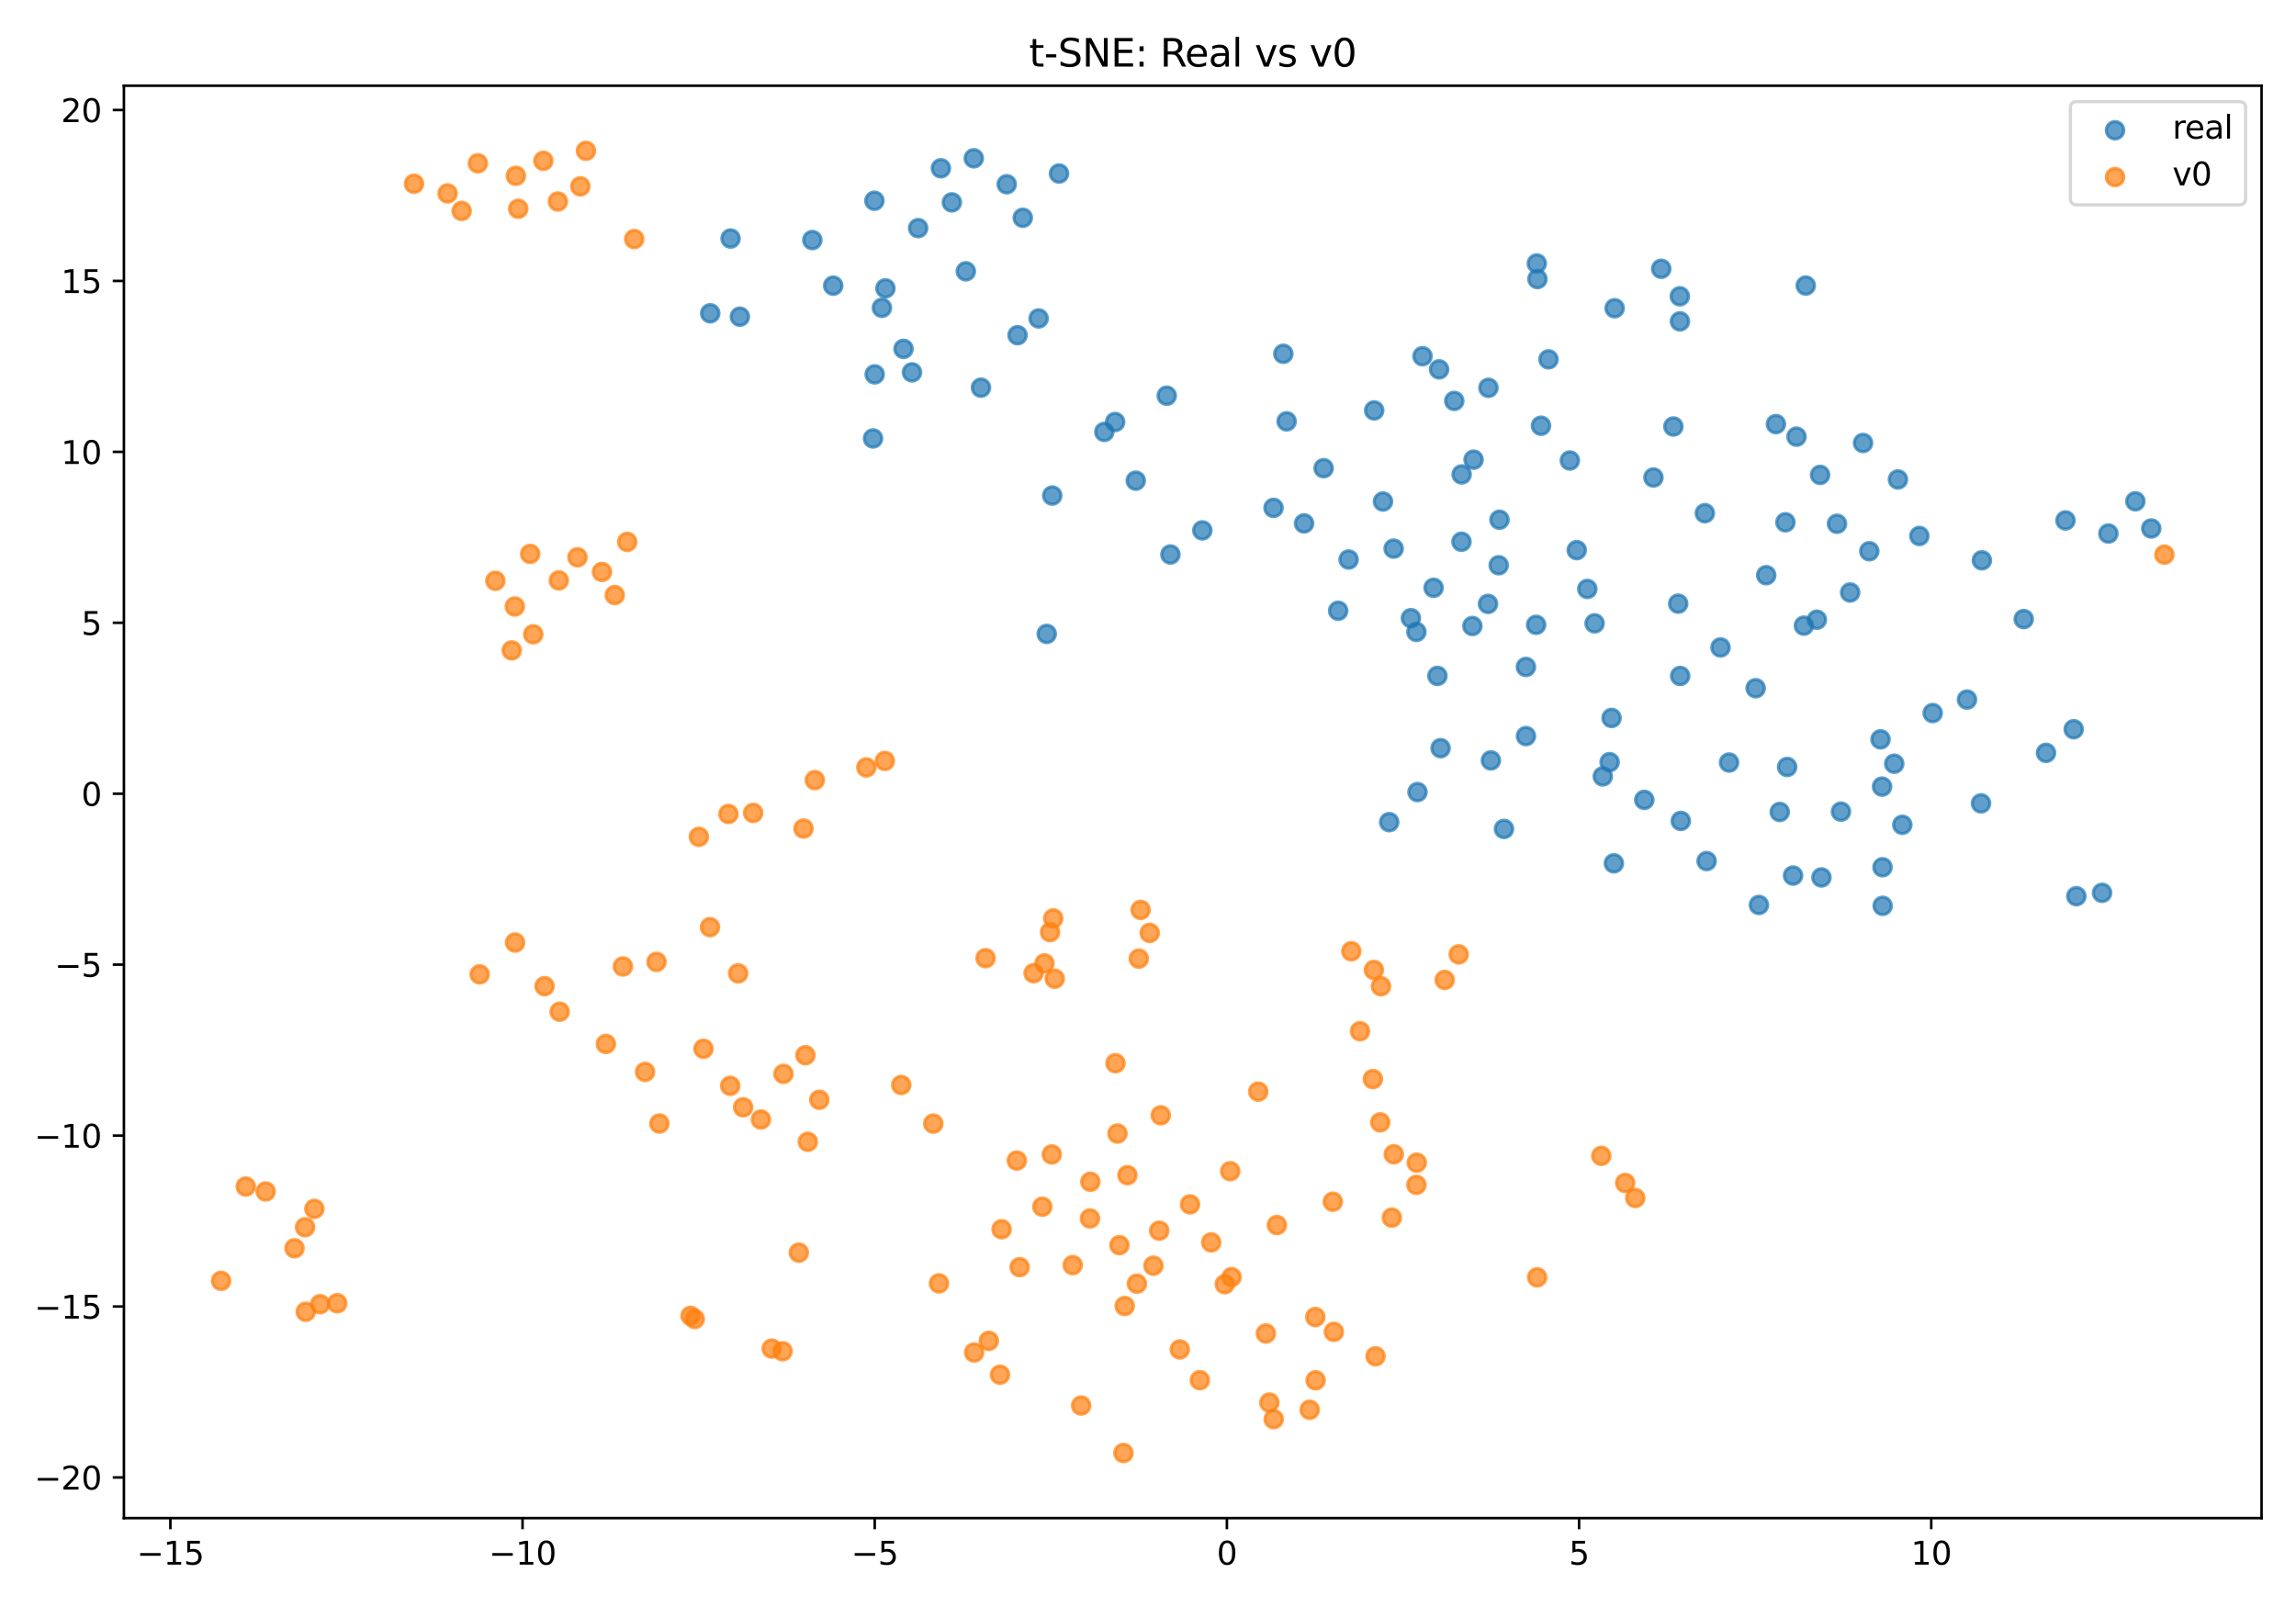 <?xml version="1.0" encoding="utf-8" standalone="no"?>
<!DOCTYPE svg PUBLIC "-//W3C//DTD SVG 1.1//EN"
  "http://www.w3.org/Graphics/SVG/1.1/DTD/svg11.dtd">
<svg xmlns:xlink="http://www.w3.org/1999/xlink" width="720pt" height="504pt" viewBox="0 0 720 504" xmlns="http://www.w3.org/2000/svg" version="1.1">
 <defs>
  <style type="text/css">*{stroke-linejoin: round; stroke-linecap: butt}</style>
 </defs>
 <g id="figure_1">
  <g id="patch_1">
   <path d="M 0 504 
L 720 504 
L 720 0 
L 0 0 
z
" style="fill: #ffffff"/>
  </g>
  <g id="axes_1">
   <g id="patch_2">
    <path d="M 38.86 476.12 
L 709.2 476.12 
L 709.2 26.88 
L 38.86 26.88 
z
" style="fill: #ffffff"/>
   </g>
   <g id="PathCollection_1">
    <defs>
     <path id="m145bf25513" d="M 0 2.739 
C 0.726 2.739 1.423 2.45 1.936 1.936 
C 2.45 1.423 2.739 0.726 2.739 0 
C 2.739 -0.726 2.45 -1.423 1.936 -1.936 
C 1.423 -2.45 0.726 -2.739 0 -2.739 
C -0.726 -2.739 -1.423 -2.45 -1.936 -1.936 
C -2.45 -1.423 -2.739 -0.726 -2.739 0 
C -2.739 0.726 -2.45 1.423 -1.936 1.936 
C -1.423 2.45 -0.726 2.739 0 2.739 
z
" style="stroke: #1f77b4; stroke-opacity: 0.7"/>
    </defs>
    <g clip-path="url(#pd1be01dc2e)">
     <use xlink:href="#m145bf25513" x="497.762" y="184.71" style="fill: #1f77b4; fill-opacity: 0.7; stroke: #1f77b4; stroke-opacity: 0.7"/>
     <use xlink:href="#m145bf25513" x="222.721" y="98.256" style="fill: #1f77b4; fill-opacity: 0.7; stroke: #1f77b4; stroke-opacity: 0.7"/>
     <use xlink:href="#m145bf25513" x="433.693" y="157.292" style="fill: #1f77b4; fill-opacity: 0.7; stroke: #1f77b4; stroke-opacity: 0.7"/>
     <use xlink:href="#m145bf25513" x="469.978" y="177.276" style="fill: #1f77b4; fill-opacity: 0.7; stroke: #1f77b4; stroke-opacity: 0.7"/>
     <use xlink:href="#m145bf25513" x="450.761" y="211.981" style="fill: #1f77b4; fill-opacity: 0.7; stroke: #1f77b4; stroke-opacity: 0.7"/>
     <use xlink:href="#m145bf25513" x="466.627" y="189.398" style="fill: #1f77b4; fill-opacity: 0.7; stroke: #1f77b4; stroke-opacity: 0.7"/>
     <use xlink:href="#m145bf25513" x="461.723" y="196.335" style="fill: #1f77b4; fill-opacity: 0.7; stroke: #1f77b4; stroke-opacity: 0.7"/>
     <use xlink:href="#m145bf25513" x="590.335" y="271.998" style="fill: #1f77b4; fill-opacity: 0.7; stroke: #1f77b4; stroke-opacity: 0.7"/>
     <use xlink:href="#m145bf25513" x="367.033" y="173.908" style="fill: #1f77b4; fill-opacity: 0.7; stroke: #1f77b4; stroke-opacity: 0.7"/>
     <use xlink:href="#m145bf25513" x="562.284" y="274.606" style="fill: #1f77b4; fill-opacity: 0.7; stroke: #1f77b4; stroke-opacity: 0.7"/>
     <use xlink:href="#m145bf25513" x="377.035" y="166.342" style="fill: #1f77b4; fill-opacity: 0.7; stroke: #1f77b4; stroke-opacity: 0.7"/>
     <use xlink:href="#m145bf25513" x="458.357" y="148.798" style="fill: #1f77b4; fill-opacity: 0.7; stroke: #1f77b4; stroke-opacity: 0.7"/>
     <use xlink:href="#m145bf25513" x="403.471" y="132.148" style="fill: #1f77b4; fill-opacity: 0.7; stroke: #1f77b4; stroke-opacity: 0.7"/>
     <use xlink:href="#m145bf25513" x="446.085" y="111.714" style="fill: #1f77b4; fill-opacity: 0.7; stroke: #1f77b4; stroke-opacity: 0.7"/>
     <use xlink:href="#m145bf25513" x="329.977" y="155.422" style="fill: #1f77b4; fill-opacity: 0.7; stroke: #1f77b4; stroke-opacity: 0.7"/>
     <use xlink:href="#m145bf25513" x="550.556" y="215.846" style="fill: #1f77b4; fill-opacity: 0.7; stroke: #1f77b4; stroke-opacity: 0.7"/>
     <use xlink:href="#m145bf25513" x="422.906" y="175.481" style="fill: #1f77b4; fill-opacity: 0.7; stroke: #1f77b4; stroke-opacity: 0.7"/>
     <use xlink:href="#m145bf25513" x="437.03" y="172.064" style="fill: #1f77b4; fill-opacity: 0.7; stroke: #1f77b4; stroke-opacity: 0.7"/>
     <use xlink:href="#m145bf25513" x="659.191" y="280.016" style="fill: #1f77b4; fill-opacity: 0.7; stroke: #1f77b4; stroke-opacity: 0.7"/>
     <use xlink:href="#m145bf25513" x="467.53" y="238.483" style="fill: #1f77b4; fill-opacity: 0.7; stroke: #1f77b4; stroke-opacity: 0.7"/>
     <use xlink:href="#m145bf25513" x="560.429" y="240.541" style="fill: #1f77b4; fill-opacity: 0.7; stroke: #1f77b4; stroke-opacity: 0.7"/>
     <use xlink:href="#m145bf25513" x="442.445" y="193.881" style="fill: #1f77b4; fill-opacity: 0.7; stroke: #1f77b4; stroke-opacity: 0.7"/>
     <use xlink:href="#m145bf25513" x="621.499" y="175.734" style="fill: #1f77b4; fill-opacity: 0.7; stroke: #1f77b4; stroke-opacity: 0.7"/>
     <use xlink:href="#m145bf25513" x="481.712" y="195.963" style="fill: #1f77b4; fill-opacity: 0.7; stroke: #1f77b4; stroke-opacity: 0.7"/>
     <use xlink:href="#m145bf25513" x="451.284" y="115.844" style="fill: #1f77b4; fill-opacity: 0.7; stroke: #1f77b4; stroke-opacity: 0.7"/>
     <use xlink:href="#m145bf25513" x="601.885" y="168.098" style="fill: #1f77b4; fill-opacity: 0.7; stroke: #1f77b4; stroke-opacity: 0.7"/>
     <use xlink:href="#m145bf25513" x="539.534" y="203.061" style="fill: #1f77b4; fill-opacity: 0.7; stroke: #1f77b4; stroke-opacity: 0.7"/>
     <use xlink:href="#m145bf25513" x="494.453" y="172.539" style="fill: #1f77b4; fill-opacity: 0.7; stroke: #1f77b4; stroke-opacity: 0.7"/>
     <use xlink:href="#m145bf25513" x="526.262" y="189.323" style="fill: #1f77b4; fill-opacity: 0.7; stroke: #1f77b4; stroke-opacity: 0.7"/>
     <use xlink:href="#m145bf25513" x="586.196" y="172.882" style="fill: #1f77b4; fill-opacity: 0.7; stroke: #1f77b4; stroke-opacity: 0.7"/>
     <use xlink:href="#m145bf25513" x="596.545" y="258.685" style="fill: #1f77b4; fill-opacity: 0.7; stroke: #1f77b4; stroke-opacity: 0.7"/>
     <use xlink:href="#m145bf25513" x="621.227" y="251.959" style="fill: #1f77b4; fill-opacity: 0.7; stroke: #1f77b4; stroke-opacity: 0.7"/>
     <use xlink:href="#m145bf25513" x="641.607" y="236.121" style="fill: #1f77b4; fill-opacity: 0.7; stroke: #1f77b4; stroke-opacity: 0.7"/>
     <use xlink:href="#m145bf25513" x="650.295" y="228.709" style="fill: #1f77b4; fill-opacity: 0.7; stroke: #1f77b4; stroke-opacity: 0.7"/>
     <use xlink:href="#m145bf25513" x="661.167" y="167.337" style="fill: #1f77b4; fill-opacity: 0.7; stroke: #1f77b4; stroke-opacity: 0.7"/>
     <use xlink:href="#m145bf25513" x="606.071" y="223.639" style="fill: #1f77b4; fill-opacity: 0.7; stroke: #1f77b4; stroke-opacity: 0.7"/>
     <use xlink:href="#m145bf25513" x="616.832" y="219.408" style="fill: #1f77b4; fill-opacity: 0.7; stroke: #1f77b4; stroke-opacity: 0.7"/>
     <use xlink:href="#m145bf25513" x="647.713" y="163.223" style="fill: #1f77b4; fill-opacity: 0.7; stroke: #1f77b4; stroke-opacity: 0.7"/>
     <use xlink:href="#m145bf25513" x="669.624" y="157.219" style="fill: #1f77b4; fill-opacity: 0.7; stroke: #1f77b4; stroke-opacity: 0.7"/>
     <use xlink:href="#m145bf25513" x="674.613" y="165.748" style="fill: #1f77b4; fill-opacity: 0.7; stroke: #1f77b4; stroke-opacity: 0.7"/>
     <use xlink:href="#m145bf25513" x="470.219" y="163.007" style="fill: #1f77b4; fill-opacity: 0.7; stroke: #1f77b4; stroke-opacity: 0.7"/>
     <use xlink:href="#m145bf25513" x="399.364" y="159.283" style="fill: #1f77b4; fill-opacity: 0.7; stroke: #1f77b4; stroke-opacity: 0.7"/>
     <use xlink:href="#m145bf25513" x="485.593" y="112.703" style="fill: #1f77b4; fill-opacity: 0.7; stroke: #1f77b4; stroke-opacity: 0.7"/>
     <use xlink:href="#m145bf25513" x="553.86" y="180.396" style="fill: #1f77b4; fill-opacity: 0.7; stroke: #1f77b4; stroke-opacity: 0.7"/>
     <use xlink:href="#m145bf25513" x="435.637" y="257.845" style="fill: #1f77b4; fill-opacity: 0.7; stroke: #1f77b4; stroke-opacity: 0.7"/>
     <use xlink:href="#m145bf25513" x="415.071" y="146.834" style="fill: #1f77b4; fill-opacity: 0.7; stroke: #1f77b4; stroke-opacity: 0.7"/>
     <use xlink:href="#m145bf25513" x="526.771" y="92.926" style="fill: #1f77b4; fill-opacity: 0.7; stroke: #1f77b4; stroke-opacity: 0.7"/>
     <use xlink:href="#m145bf25513" x="526.808" y="100.791" style="fill: #1f77b4; fill-opacity: 0.7; stroke: #1f77b4; stroke-opacity: 0.7"/>
     <use xlink:href="#m145bf25513" x="466.76" y="121.63" style="fill: #1f77b4; fill-opacity: 0.7; stroke: #1f77b4; stroke-opacity: 0.7"/>
     <use xlink:href="#m145bf25513" x="534.619" y="160.953" style="fill: #1f77b4; fill-opacity: 0.7; stroke: #1f77b4; stroke-opacity: 0.7"/>
     <use xlink:href="#m145bf25513" x="570.763" y="148.938" style="fill: #1f77b4; fill-opacity: 0.7; stroke: #1f77b4; stroke-opacity: 0.7"/>
     <use xlink:href="#m145bf25513" x="449.564" y="184.353" style="fill: #1f77b4; fill-opacity: 0.7; stroke: #1f77b4; stroke-opacity: 0.7"/>
     <use xlink:href="#m145bf25513" x="506.328" y="96.667" style="fill: #1f77b4; fill-opacity: 0.7; stroke: #1f77b4; stroke-opacity: 0.7"/>
     <use xlink:href="#m145bf25513" x="584.227" y="138.931" style="fill: #1f77b4; fill-opacity: 0.7; stroke: #1f77b4; stroke-opacity: 0.7"/>
     <use xlink:href="#m145bf25513" x="595.173" y="150.369" style="fill: #1f77b4; fill-opacity: 0.7; stroke: #1f77b4; stroke-opacity: 0.7"/>
     <use xlink:href="#m145bf25513" x="563.358" y="136.948" style="fill: #1f77b4; fill-opacity: 0.7; stroke: #1f77b4; stroke-opacity: 0.7"/>
     <use xlink:href="#m145bf25513" x="559.881" y="163.812" style="fill: #1f77b4; fill-opacity: 0.7; stroke: #1f77b4; stroke-opacity: 0.7"/>
     <use xlink:href="#m145bf25513" x="556.91" y="133.012" style="fill: #1f77b4; fill-opacity: 0.7; stroke: #1f77b4; stroke-opacity: 0.7"/>
     <use xlink:href="#m145bf25513" x="451.753" y="234.645" style="fill: #1f77b4; fill-opacity: 0.7; stroke: #1f77b4; stroke-opacity: 0.7"/>
     <use xlink:href="#m145bf25513" x="319.094" y="105.126" style="fill: #1f77b4; fill-opacity: 0.7; stroke: #1f77b4; stroke-opacity: 0.7"/>
     <use xlink:href="#m145bf25513" x="566.268" y="89.56" style="fill: #1f77b4; fill-opacity: 0.7; stroke: #1f77b4; stroke-opacity: 0.7"/>
     <use xlink:href="#m145bf25513" x="571.183" y="275.191" style="fill: #1f77b4; fill-opacity: 0.7; stroke: #1f77b4; stroke-opacity: 0.7"/>
     <use xlink:href="#m145bf25513" x="478.525" y="230.859" style="fill: #1f77b4; fill-opacity: 0.7; stroke: #1f77b4; stroke-opacity: 0.7"/>
     <use xlink:href="#m145bf25513" x="590.383" y="284.094" style="fill: #1f77b4; fill-opacity: 0.7; stroke: #1f77b4; stroke-opacity: 0.7"/>
     <use xlink:href="#m145bf25513" x="594.01" y="239.519" style="fill: #1f77b4; fill-opacity: 0.7; stroke: #1f77b4; stroke-opacity: 0.7"/>
     <use xlink:href="#m145bf25513" x="419.637" y="191.552" style="fill: #1f77b4; fill-opacity: 0.7; stroke: #1f77b4; stroke-opacity: 0.7"/>
     <use xlink:href="#m145bf25513" x="500.047" y="195.5" style="fill: #1f77b4; fill-opacity: 0.7; stroke: #1f77b4; stroke-opacity: 0.7"/>
     <use xlink:href="#m145bf25513" x="590.194" y="246.702" style="fill: #1f77b4; fill-opacity: 0.7; stroke: #1f77b4; stroke-opacity: 0.7"/>
     <use xlink:href="#m145bf25513" x="458.301" y="169.913" style="fill: #1f77b4; fill-opacity: 0.7; stroke: #1f77b4; stroke-opacity: 0.7"/>
     <use xlink:href="#m145bf25513" x="634.618" y="194.158" style="fill: #1f77b4; fill-opacity: 0.7; stroke: #1f77b4; stroke-opacity: 0.7"/>
     <use xlink:href="#m145bf25513" x="651.127" y="281.07" style="fill: #1f77b4; fill-opacity: 0.7; stroke: #1f77b4; stroke-opacity: 0.7"/>
     <use xlink:href="#m145bf25513" x="430.926" y="128.722" style="fill: #1f77b4; fill-opacity: 0.7; stroke: #1f77b4; stroke-opacity: 0.7"/>
     <use xlink:href="#m145bf25513" x="471.628" y="259.976" style="fill: #1f77b4; fill-opacity: 0.7; stroke: #1f77b4; stroke-opacity: 0.7"/>
     <use xlink:href="#m145bf25513" x="444.514" y="248.419" style="fill: #1f77b4; fill-opacity: 0.7; stroke: #1f77b4; stroke-opacity: 0.7"/>
     <use xlink:href="#m145bf25513" x="365.877" y="124.104" style="fill: #1f77b4; fill-opacity: 0.7; stroke: #1f77b4; stroke-opacity: 0.7"/>
     <use xlink:href="#m145bf25513" x="328.242" y="198.807" style="fill: #1f77b4; fill-opacity: 0.7; stroke: #1f77b4; stroke-opacity: 0.7"/>
     <use xlink:href="#m145bf25513" x="482.12" y="87.517" style="fill: #1f77b4; fill-opacity: 0.7; stroke: #1f77b4; stroke-opacity: 0.7"/>
     <use xlink:href="#m145bf25513" x="456.043" y="125.737" style="fill: #1f77b4; fill-opacity: 0.7; stroke: #1f77b4; stroke-opacity: 0.7"/>
     <use xlink:href="#m145bf25513" x="481.926" y="82.637" style="fill: #1f77b4; fill-opacity: 0.7; stroke: #1f77b4; stroke-opacity: 0.7"/>
     <use xlink:href="#m145bf25513" x="520.943" y="84.302" style="fill: #1f77b4; fill-opacity: 0.7; stroke: #1f77b4; stroke-opacity: 0.7"/>
     <use xlink:href="#m145bf25513" x="542.217" y="239.156" style="fill: #1f77b4; fill-opacity: 0.7; stroke: #1f77b4; stroke-opacity: 0.7"/>
     <use xlink:href="#m145bf25513" x="505.372" y="225.171" style="fill: #1f77b4; fill-opacity: 0.7; stroke: #1f77b4; stroke-opacity: 0.7"/>
     <use xlink:href="#m145bf25513" x="408.94" y="164.155" style="fill: #1f77b4; fill-opacity: 0.7; stroke: #1f77b4; stroke-opacity: 0.7"/>
     <use xlink:href="#m145bf25513" x="569.757" y="194.364" style="fill: #1f77b4; fill-opacity: 0.7; stroke: #1f77b4; stroke-opacity: 0.7"/>
     <use xlink:href="#m145bf25513" x="565.682" y="196.223" style="fill: #1f77b4; fill-opacity: 0.7; stroke: #1f77b4; stroke-opacity: 0.7"/>
     <use xlink:href="#m145bf25513" x="527.083" y="257.468" style="fill: #1f77b4; fill-opacity: 0.7; stroke: #1f77b4; stroke-opacity: 0.7"/>
     <use xlink:href="#m145bf25513" x="515.63" y="250.865" style="fill: #1f77b4; fill-opacity: 0.7; stroke: #1f77b4; stroke-opacity: 0.7"/>
     <use xlink:href="#m145bf25513" x="504.763" y="239.031" style="fill: #1f77b4; fill-opacity: 0.7; stroke: #1f77b4; stroke-opacity: 0.7"/>
     <use xlink:href="#m145bf25513" x="502.617" y="243.502" style="fill: #1f77b4; fill-opacity: 0.7; stroke: #1f77b4; stroke-opacity: 0.7"/>
     <use xlink:href="#m145bf25513" x="589.714" y="231.882" style="fill: #1f77b4; fill-opacity: 0.7; stroke: #1f77b4; stroke-opacity: 0.7"/>
     <use xlink:href="#m145bf25513" x="558.11" y="254.656" style="fill: #1f77b4; fill-opacity: 0.7; stroke: #1f77b4; stroke-opacity: 0.7"/>
     <use xlink:href="#m145bf25513" x="577.309" y="254.551" style="fill: #1f77b4; fill-opacity: 0.7; stroke: #1f77b4; stroke-opacity: 0.7"/>
     <use xlink:href="#m145bf25513" x="462.096" y="144.162" style="fill: #1f77b4; fill-opacity: 0.7; stroke: #1f77b4; stroke-opacity: 0.7"/>
     <use xlink:href="#m145bf25513" x="576.063" y="164.265" style="fill: #1f77b4; fill-opacity: 0.7; stroke: #1f77b4; stroke-opacity: 0.7"/>
     <use xlink:href="#m145bf25513" x="444.168" y="198.184" style="fill: #1f77b4; fill-opacity: 0.7; stroke: #1f77b4; stroke-opacity: 0.7"/>
     <use xlink:href="#m145bf25513" x="551.576" y="283.818" style="fill: #1f77b4; fill-opacity: 0.7; stroke: #1f77b4; stroke-opacity: 0.7"/>
     <use xlink:href="#m145bf25513" x="356.167" y="150.751" style="fill: #1f77b4; fill-opacity: 0.7; stroke: #1f77b4; stroke-opacity: 0.7"/>
     <use xlink:href="#m145bf25513" x="506.095" y="270.759" style="fill: #1f77b4; fill-opacity: 0.7; stroke: #1f77b4; stroke-opacity: 0.7"/>
     <use xlink:href="#m145bf25513" x="526.884" y="211.995" style="fill: #1f77b4; fill-opacity: 0.7; stroke: #1f77b4; stroke-opacity: 0.7"/>
     <use xlink:href="#m145bf25513" x="535.176" y="270.054" style="fill: #1f77b4; fill-opacity: 0.7; stroke: #1f77b4; stroke-opacity: 0.7"/>
     <use xlink:href="#m145bf25513" x="524.758" y="133.766" style="fill: #1f77b4; fill-opacity: 0.7; stroke: #1f77b4; stroke-opacity: 0.7"/>
     <use xlink:href="#m145bf25513" x="492.285" y="144.425" style="fill: #1f77b4; fill-opacity: 0.7; stroke: #1f77b4; stroke-opacity: 0.7"/>
     <use xlink:href="#m145bf25513" x="580.177" y="185.821" style="fill: #1f77b4; fill-opacity: 0.7; stroke: #1f77b4; stroke-opacity: 0.7"/>
     <use xlink:href="#m145bf25513" x="285.994" y="116.778" style="fill: #1f77b4; fill-opacity: 0.7; stroke: #1f77b4; stroke-opacity: 0.7"/>
     <use xlink:href="#m145bf25513" x="483.246" y="133.522" style="fill: #1f77b4; fill-opacity: 0.7; stroke: #1f77b4; stroke-opacity: 0.7"/>
     <use xlink:href="#m145bf25513" x="349.693" y="132.355" style="fill: #1f77b4; fill-opacity: 0.7; stroke: #1f77b4; stroke-opacity: 0.7"/>
     <use xlink:href="#m145bf25513" x="307.624" y="121.585" style="fill: #1f77b4; fill-opacity: 0.7; stroke: #1f77b4; stroke-opacity: 0.7"/>
     <use xlink:href="#m145bf25513" x="273.775" y="137.504" style="fill: #1f77b4; fill-opacity: 0.7; stroke: #1f77b4; stroke-opacity: 0.7"/>
     <use xlink:href="#m145bf25513" x="346.295" y="135.462" style="fill: #1f77b4; fill-opacity: 0.7; stroke: #1f77b4; stroke-opacity: 0.7"/>
     <use xlink:href="#m145bf25513" x="274.292" y="117.41" style="fill: #1f77b4; fill-opacity: 0.7; stroke: #1f77b4; stroke-opacity: 0.7"/>
     <use xlink:href="#m145bf25513" x="287.92" y="71.545" style="fill: #1f77b4; fill-opacity: 0.7; stroke: #1f77b4; stroke-opacity: 0.7"/>
     <use xlink:href="#m145bf25513" x="232.017" y="99.317" style="fill: #1f77b4; fill-opacity: 0.7; stroke: #1f77b4; stroke-opacity: 0.7"/>
     <use xlink:href="#m145bf25513" x="302.882" y="85.09" style="fill: #1f77b4; fill-opacity: 0.7; stroke: #1f77b4; stroke-opacity: 0.7"/>
     <use xlink:href="#m145bf25513" x="261.287" y="89.592" style="fill: #1f77b4; fill-opacity: 0.7; stroke: #1f77b4; stroke-opacity: 0.7"/>
     <use xlink:href="#m145bf25513" x="283.337" y="109.411" style="fill: #1f77b4; fill-opacity: 0.7; stroke: #1f77b4; stroke-opacity: 0.7"/>
     <use xlink:href="#m145bf25513" x="276.556" y="96.541" style="fill: #1f77b4; fill-opacity: 0.7; stroke: #1f77b4; stroke-opacity: 0.7"/>
     <use xlink:href="#m145bf25513" x="277.661" y="90.434" style="fill: #1f77b4; fill-opacity: 0.7; stroke: #1f77b4; stroke-opacity: 0.7"/>
     <use xlink:href="#m145bf25513" x="274.206" y="62.96" style="fill: #1f77b4; fill-opacity: 0.7; stroke: #1f77b4; stroke-opacity: 0.7"/>
     <use xlink:href="#m145bf25513" x="229.101" y="74.807" style="fill: #1f77b4; fill-opacity: 0.7; stroke: #1f77b4; stroke-opacity: 0.7"/>
     <use xlink:href="#m145bf25513" x="254.737" y="75.294" style="fill: #1f77b4; fill-opacity: 0.7; stroke: #1f77b4; stroke-opacity: 0.7"/>
     <use xlink:href="#m145bf25513" x="402.437" y="110.955" style="fill: #1f77b4; fill-opacity: 0.7; stroke: #1f77b4; stroke-opacity: 0.7"/>
     <use xlink:href="#m145bf25513" x="295.054" y="52.773" style="fill: #1f77b4; fill-opacity: 0.7; stroke: #1f77b4; stroke-opacity: 0.7"/>
     <use xlink:href="#m145bf25513" x="478.513" y="209.171" style="fill: #1f77b4; fill-opacity: 0.7; stroke: #1f77b4; stroke-opacity: 0.7"/>
     <use xlink:href="#m145bf25513" x="325.705" y="99.873" style="fill: #1f77b4; fill-opacity: 0.7; stroke: #1f77b4; stroke-opacity: 0.7"/>
     <use xlink:href="#m145bf25513" x="320.737" y="68.309" style="fill: #1f77b4; fill-opacity: 0.7; stroke: #1f77b4; stroke-opacity: 0.7"/>
     <use xlink:href="#m145bf25513" x="298.492" y="63.471" style="fill: #1f77b4; fill-opacity: 0.7; stroke: #1f77b4; stroke-opacity: 0.7"/>
     <use xlink:href="#m145bf25513" x="315.697" y="57.789" style="fill: #1f77b4; fill-opacity: 0.7; stroke: #1f77b4; stroke-opacity: 0.7"/>
     <use xlink:href="#m145bf25513" x="332.1" y="54.425" style="fill: #1f77b4; fill-opacity: 0.7; stroke: #1f77b4; stroke-opacity: 0.7"/>
     <use xlink:href="#m145bf25513" x="305.369" y="49.643" style="fill: #1f77b4; fill-opacity: 0.7; stroke: #1f77b4; stroke-opacity: 0.7"/>
     <use xlink:href="#m145bf25513" x="518.502" y="149.759" style="fill: #1f77b4; fill-opacity: 0.7; stroke: #1f77b4; stroke-opacity: 0.7"/>
    </g>
   </g>
   <g id="PathCollection_2">
    <defs>
     <path id="mb5d8b722f0" d="M 0 2.739 
C 0.726 2.739 1.423 2.45 1.936 1.936 
C 2.45 1.423 2.739 0.726 2.739 0 
C 2.739 -0.726 2.45 -1.423 1.936 -1.936 
C 1.423 -2.45 0.726 -2.739 0 -2.739 
C -0.726 -2.739 -1.423 -2.45 -1.936 -1.936 
C -2.45 -1.423 -2.739 -0.726 -2.739 0 
C -2.739 0.726 -2.45 1.423 -1.936 1.936 
C -1.423 2.45 -0.726 2.739 0 2.739 
z
" style="stroke: #ff7f0e; stroke-opacity: 0.7"/>
    </defs>
    <g clip-path="url(#pd1be01dc2e)">
     <use xlink:href="#mb5d8b722f0" x="363.516" y="385.976" style="fill: #ff7f0e; fill-opacity: 0.7; stroke: #ff7f0e; stroke-opacity: 0.7"/>
     <use xlink:href="#mb5d8b722f0" x="361.702" y="396.957" style="fill: #ff7f0e; fill-opacity: 0.7; stroke: #ff7f0e; stroke-opacity: 0.7"/>
     <use xlink:href="#mb5d8b722f0" x="369.968" y="423.222" style="fill: #ff7f0e; fill-opacity: 0.7; stroke: #ff7f0e; stroke-opacity: 0.7"/>
     <use xlink:href="#mb5d8b722f0" x="326.859" y="378.464" style="fill: #ff7f0e; fill-opacity: 0.7; stroke: #ff7f0e; stroke-opacity: 0.7"/>
     <use xlink:href="#mb5d8b722f0" x="385.777" y="367.321" style="fill: #ff7f0e; fill-opacity: 0.7; stroke: #ff7f0e; stroke-opacity: 0.7"/>
     <use xlink:href="#mb5d8b722f0" x="356.529" y="402.599" style="fill: #ff7f0e; fill-opacity: 0.7; stroke: #ff7f0e; stroke-opacity: 0.7"/>
     <use xlink:href="#mb5d8b722f0" x="341.799" y="382.148" style="fill: #ff7f0e; fill-opacity: 0.7; stroke: #ff7f0e; stroke-opacity: 0.7"/>
     <use xlink:href="#mb5d8b722f0" x="379.818" y="389.646" style="fill: #ff7f0e; fill-opacity: 0.7; stroke: #ff7f0e; stroke-opacity: 0.7"/>
     <use xlink:href="#mb5d8b722f0" x="384.084" y="402.76" style="fill: #ff7f0e; fill-opacity: 0.7; stroke: #ff7f0e; stroke-opacity: 0.7"/>
     <use xlink:href="#mb5d8b722f0" x="351.036" y="390.51" style="fill: #ff7f0e; fill-opacity: 0.7; stroke: #ff7f0e; stroke-opacity: 0.7"/>
     <use xlink:href="#mb5d8b722f0" x="417.949" y="376.89" style="fill: #ff7f0e; fill-opacity: 0.7; stroke: #ff7f0e; stroke-opacity: 0.7"/>
     <use xlink:href="#mb5d8b722f0" x="400.411" y="384.219" style="fill: #ff7f0e; fill-opacity: 0.7; stroke: #ff7f0e; stroke-opacity: 0.7"/>
     <use xlink:href="#mb5d8b722f0" x="373.177" y="377.723" style="fill: #ff7f0e; fill-opacity: 0.7; stroke: #ff7f0e; stroke-opacity: 0.7"/>
     <use xlink:href="#mb5d8b722f0" x="353.547" y="368.567" style="fill: #ff7f0e; fill-opacity: 0.7; stroke: #ff7f0e; stroke-opacity: 0.7"/>
     <use xlink:href="#mb5d8b722f0" x="436.464" y="381.888" style="fill: #ff7f0e; fill-opacity: 0.7; stroke: #ff7f0e; stroke-opacity: 0.7"/>
     <use xlink:href="#mb5d8b722f0" x="386.205" y="400.542" style="fill: #ff7f0e; fill-opacity: 0.7; stroke: #ff7f0e; stroke-opacity: 0.7"/>
     <use xlink:href="#mb5d8b722f0" x="314.092" y="385.536" style="fill: #ff7f0e; fill-opacity: 0.7; stroke: #ff7f0e; stroke-opacity: 0.7"/>
     <use xlink:href="#mb5d8b722f0" x="341.918" y="370.642" style="fill: #ff7f0e; fill-opacity: 0.7; stroke: #ff7f0e; stroke-opacity: 0.7"/>
     <use xlink:href="#mb5d8b722f0" x="329.825" y="362.069" style="fill: #ff7f0e; fill-opacity: 0.7; stroke: #ff7f0e; stroke-opacity: 0.7"/>
     <use xlink:href="#mb5d8b722f0" x="318.859" y="363.99" style="fill: #ff7f0e; fill-opacity: 0.7; stroke: #ff7f0e; stroke-opacity: 0.7"/>
     <use xlink:href="#mb5d8b722f0" x="336.382" y="396.767" style="fill: #ff7f0e; fill-opacity: 0.7; stroke: #ff7f0e; stroke-opacity: 0.7"/>
     <use xlink:href="#mb5d8b722f0" x="319.743" y="397.412" style="fill: #ff7f0e; fill-opacity: 0.7; stroke: #ff7f0e; stroke-opacity: 0.7"/>
     <use xlink:href="#mb5d8b722f0" x="394.562" y="342.373" style="fill: #ff7f0e; fill-opacity: 0.7; stroke: #ff7f0e; stroke-opacity: 0.7"/>
     <use xlink:href="#mb5d8b722f0" x="482.036" y="400.598" style="fill: #ff7f0e; fill-opacity: 0.7; stroke: #ff7f0e; stroke-opacity: 0.7"/>
     <use xlink:href="#mb5d8b722f0" x="364" y="349.79" style="fill: #ff7f0e; fill-opacity: 0.7; stroke: #ff7f0e; stroke-opacity: 0.7"/>
     <use xlink:href="#mb5d8b722f0" x="310.076" y="420.537" style="fill: #ff7f0e; fill-opacity: 0.7; stroke: #ff7f0e; stroke-opacity: 0.7"/>
     <use xlink:href="#mb5d8b722f0" x="502.141" y="362.506" style="fill: #ff7f0e; fill-opacity: 0.7; stroke: #ff7f0e; stroke-opacity: 0.7"/>
     <use xlink:href="#mb5d8b722f0" x="512.799" y="375.728" style="fill: #ff7f0e; fill-opacity: 0.7; stroke: #ff7f0e; stroke-opacity: 0.7"/>
     <use xlink:href="#mb5d8b722f0" x="350.427" y="355.512" style="fill: #ff7f0e; fill-opacity: 0.7; stroke: #ff7f0e; stroke-opacity: 0.7"/>
     <use xlink:href="#mb5d8b722f0" x="509.647" y="371.01" style="fill: #ff7f0e; fill-opacity: 0.7; stroke: #ff7f0e; stroke-opacity: 0.7"/>
     <use xlink:href="#mb5d8b722f0" x="309.057" y="300.509" style="fill: #ff7f0e; fill-opacity: 0.7; stroke: #ff7f0e; stroke-opacity: 0.7"/>
     <use xlink:href="#mb5d8b722f0" x="216.558" y="412.679" style="fill: #ff7f0e; fill-opacity: 0.7; stroke: #ff7f0e; stroke-opacity: 0.7"/>
     <use xlink:href="#mb5d8b722f0" x="250.503" y="392.86" style="fill: #ff7f0e; fill-opacity: 0.7; stroke: #ff7f0e; stroke-opacity: 0.7"/>
     <use xlink:href="#mb5d8b722f0" x="241.998" y="422.965" style="fill: #ff7f0e; fill-opacity: 0.7; stroke: #ff7f0e; stroke-opacity: 0.7"/>
     <use xlink:href="#mb5d8b722f0" x="217.868" y="413.677" style="fill: #ff7f0e; fill-opacity: 0.7; stroke: #ff7f0e; stroke-opacity: 0.7"/>
     <use xlink:href="#mb5d8b722f0" x="294.442" y="402.499" style="fill: #ff7f0e; fill-opacity: 0.7; stroke: #ff7f0e; stroke-opacity: 0.7"/>
     <use xlink:href="#mb5d8b722f0" x="339.033" y="440.813" style="fill: #ff7f0e; fill-opacity: 0.7; stroke: #ff7f0e; stroke-opacity: 0.7"/>
     <use xlink:href="#mb5d8b722f0" x="245.409" y="423.79" style="fill: #ff7f0e; fill-opacity: 0.7; stroke: #ff7f0e; stroke-opacity: 0.7"/>
     <use xlink:href="#mb5d8b722f0" x="313.591" y="431.143" style="fill: #ff7f0e; fill-opacity: 0.7; stroke: #ff7f0e; stroke-opacity: 0.7"/>
     <use xlink:href="#mb5d8b722f0" x="305.477" y="424.186" style="fill: #ff7f0e; fill-opacity: 0.7; stroke: #ff7f0e; stroke-opacity: 0.7"/>
     <use xlink:href="#mb5d8b722f0" x="206.769" y="352.373" style="fill: #ff7f0e; fill-opacity: 0.7; stroke: #ff7f0e; stroke-opacity: 0.7"/>
     <use xlink:href="#mb5d8b722f0" x="282.62" y="340.281" style="fill: #ff7f0e; fill-opacity: 0.7; stroke: #ff7f0e; stroke-opacity: 0.7"/>
     <use xlink:href="#mb5d8b722f0" x="245.679" y="336.792" style="fill: #ff7f0e; fill-opacity: 0.7; stroke: #ff7f0e; stroke-opacity: 0.7"/>
     <use xlink:href="#mb5d8b722f0" x="238.611" y="351.112" style="fill: #ff7f0e; fill-opacity: 0.7; stroke: #ff7f0e; stroke-opacity: 0.7"/>
     <use xlink:href="#mb5d8b722f0" x="252.568" y="330.946" style="fill: #ff7f0e; fill-opacity: 0.7; stroke: #ff7f0e; stroke-opacity: 0.7"/>
     <use xlink:href="#mb5d8b722f0" x="292.673" y="352.388" style="fill: #ff7f0e; fill-opacity: 0.7; stroke: #ff7f0e; stroke-opacity: 0.7"/>
     <use xlink:href="#mb5d8b722f0" x="256.921" y="344.918" style="fill: #ff7f0e; fill-opacity: 0.7; stroke: #ff7f0e; stroke-opacity: 0.7"/>
     <use xlink:href="#mb5d8b722f0" x="253.315" y="358.1" style="fill: #ff7f0e; fill-opacity: 0.7; stroke: #ff7f0e; stroke-opacity: 0.7"/>
     <use xlink:href="#mb5d8b722f0" x="233.032" y="347.283" style="fill: #ff7f0e; fill-opacity: 0.7; stroke: #ff7f0e; stroke-opacity: 0.7"/>
     <use xlink:href="#mb5d8b722f0" x="228.981" y="340.542" style="fill: #ff7f0e; fill-opacity: 0.7; stroke: #ff7f0e; stroke-opacity: 0.7"/>
     <use xlink:href="#mb5d8b722f0" x="255.52" y="244.672" style="fill: #ff7f0e; fill-opacity: 0.7; stroke: #ff7f0e; stroke-opacity: 0.7"/>
     <use xlink:href="#mb5d8b722f0" x="352.303" y="455.7" style="fill: #ff7f0e; fill-opacity: 0.7; stroke: #ff7f0e; stroke-opacity: 0.7"/>
     <use xlink:href="#mb5d8b722f0" x="228.432" y="255.282" style="fill: #ff7f0e; fill-opacity: 0.7; stroke: #ff7f0e; stroke-opacity: 0.7"/>
     <use xlink:href="#mb5d8b722f0" x="251.975" y="259.861" style="fill: #ff7f0e; fill-opacity: 0.7; stroke: #ff7f0e; stroke-opacity: 0.7"/>
     <use xlink:href="#mb5d8b722f0" x="349.8" y="333.449" style="fill: #ff7f0e; fill-opacity: 0.7; stroke: #ff7f0e; stroke-opacity: 0.7"/>
     <use xlink:href="#mb5d8b722f0" x="236.187" y="254.953" style="fill: #ff7f0e; fill-opacity: 0.7; stroke: #ff7f0e; stroke-opacity: 0.7"/>
     <use xlink:href="#mb5d8b722f0" x="277.476" y="238.648" style="fill: #ff7f0e; fill-opacity: 0.7; stroke: #ff7f0e; stroke-opacity: 0.7"/>
     <use xlink:href="#mb5d8b722f0" x="219.159" y="262.447" style="fill: #ff7f0e; fill-opacity: 0.7; stroke: #ff7f0e; stroke-opacity: 0.7"/>
     <use xlink:href="#mb5d8b722f0" x="150.419" y="305.581" style="fill: #ff7f0e; fill-opacity: 0.7; stroke: #ff7f0e; stroke-opacity: 0.7"/>
     <use xlink:href="#mb5d8b722f0" x="271.677" y="240.688" style="fill: #ff7f0e; fill-opacity: 0.7; stroke: #ff7f0e; stroke-opacity: 0.7"/>
     <use xlink:href="#mb5d8b722f0" x="396.97" y="418.215" style="fill: #ff7f0e; fill-opacity: 0.7; stroke: #ff7f0e; stroke-opacity: 0.7"/>
     <use xlink:href="#mb5d8b722f0" x="418.283" y="417.708" style="fill: #ff7f0e; fill-opacity: 0.7; stroke: #ff7f0e; stroke-opacity: 0.7"/>
     <use xlink:href="#mb5d8b722f0" x="352.696" y="409.604" style="fill: #ff7f0e; fill-opacity: 0.7; stroke: #ff7f0e; stroke-opacity: 0.7"/>
     <use xlink:href="#mb5d8b722f0" x="412.556" y="432.913" style="fill: #ff7f0e; fill-opacity: 0.7; stroke: #ff7f0e; stroke-opacity: 0.7"/>
     <use xlink:href="#mb5d8b722f0" x="412.469" y="413.062" style="fill: #ff7f0e; fill-opacity: 0.7; stroke: #ff7f0e; stroke-opacity: 0.7"/>
     <use xlink:href="#mb5d8b722f0" x="399.418" y="445.087" style="fill: #ff7f0e; fill-opacity: 0.7; stroke: #ff7f0e; stroke-opacity: 0.7"/>
     <use xlink:href="#mb5d8b722f0" x="431.358" y="425.363" style="fill: #ff7f0e; fill-opacity: 0.7; stroke: #ff7f0e; stroke-opacity: 0.7"/>
     <use xlink:href="#mb5d8b722f0" x="398.056" y="439.893" style="fill: #ff7f0e; fill-opacity: 0.7; stroke: #ff7f0e; stroke-opacity: 0.7"/>
     <use xlink:href="#mb5d8b722f0" x="376.266" y="432.864" style="fill: #ff7f0e; fill-opacity: 0.7; stroke: #ff7f0e; stroke-opacity: 0.7"/>
     <use xlink:href="#mb5d8b722f0" x="410.703" y="442.141" style="fill: #ff7f0e; fill-opacity: 0.7; stroke: #ff7f0e; stroke-opacity: 0.7"/>
     <use xlink:href="#mb5d8b722f0" x="189.999" y="327.405" style="fill: #ff7f0e; fill-opacity: 0.7; stroke: #ff7f0e; stroke-opacity: 0.7"/>
     <use xlink:href="#mb5d8b722f0" x="202.274" y="336.182" style="fill: #ff7f0e; fill-opacity: 0.7; stroke: #ff7f0e; stroke-opacity: 0.7"/>
     <use xlink:href="#mb5d8b722f0" x="195.337" y="303.11" style="fill: #ff7f0e; fill-opacity: 0.7; stroke: #ff7f0e; stroke-opacity: 0.7"/>
     <use xlink:href="#mb5d8b722f0" x="161.521" y="295.613" style="fill: #ff7f0e; fill-opacity: 0.7; stroke: #ff7f0e; stroke-opacity: 0.7"/>
     <use xlink:href="#mb5d8b722f0" x="220.597" y="328.939" style="fill: #ff7f0e; fill-opacity: 0.7; stroke: #ff7f0e; stroke-opacity: 0.7"/>
     <use xlink:href="#mb5d8b722f0" x="205.881" y="301.677" style="fill: #ff7f0e; fill-opacity: 0.7; stroke: #ff7f0e; stroke-opacity: 0.7"/>
     <use xlink:href="#mb5d8b722f0" x="222.645" y="290.779" style="fill: #ff7f0e; fill-opacity: 0.7; stroke: #ff7f0e; stroke-opacity: 0.7"/>
     <use xlink:href="#mb5d8b722f0" x="175.508" y="317.304" style="fill: #ff7f0e; fill-opacity: 0.7; stroke: #ff7f0e; stroke-opacity: 0.7"/>
     <use xlink:href="#mb5d8b722f0" x="170.768" y="309.289" style="fill: #ff7f0e; fill-opacity: 0.7; stroke: #ff7f0e; stroke-opacity: 0.7"/>
     <use xlink:href="#mb5d8b722f0" x="231.471" y="305.27" style="fill: #ff7f0e; fill-opacity: 0.7; stroke: #ff7f0e; stroke-opacity: 0.7"/>
     <use xlink:href="#mb5d8b722f0" x="330.284" y="288.048" style="fill: #ff7f0e; fill-opacity: 0.7; stroke: #ff7f0e; stroke-opacity: 0.7"/>
     <use xlink:href="#mb5d8b722f0" x="357.687" y="285.377" style="fill: #ff7f0e; fill-opacity: 0.7; stroke: #ff7f0e; stroke-opacity: 0.7"/>
     <use xlink:href="#mb5d8b722f0" x="423.749" y="298.331" style="fill: #ff7f0e; fill-opacity: 0.7; stroke: #ff7f0e; stroke-opacity: 0.7"/>
     <use xlink:href="#mb5d8b722f0" x="329.276" y="292.344" style="fill: #ff7f0e; fill-opacity: 0.7; stroke: #ff7f0e; stroke-opacity: 0.7"/>
     <use xlink:href="#mb5d8b722f0" x="360.54" y="292.584" style="fill: #ff7f0e; fill-opacity: 0.7; stroke: #ff7f0e; stroke-opacity: 0.7"/>
     <use xlink:href="#mb5d8b722f0" x="357.119" y="300.649" style="fill: #ff7f0e; fill-opacity: 0.7; stroke: #ff7f0e; stroke-opacity: 0.7"/>
     <use xlink:href="#mb5d8b722f0" x="678.73" y="173.956" style="fill: #ff7f0e; fill-opacity: 0.7; stroke: #ff7f0e; stroke-opacity: 0.7"/>
     <use xlink:href="#mb5d8b722f0" x="324.132" y="305.218" style="fill: #ff7f0e; fill-opacity: 0.7; stroke: #ff7f0e; stroke-opacity: 0.7"/>
     <use xlink:href="#mb5d8b722f0" x="327.529" y="302.137" style="fill: #ff7f0e; fill-opacity: 0.7; stroke: #ff7f0e; stroke-opacity: 0.7"/>
     <use xlink:href="#mb5d8b722f0" x="330.747" y="306.947" style="fill: #ff7f0e; fill-opacity: 0.7; stroke: #ff7f0e; stroke-opacity: 0.7"/>
     <use xlink:href="#mb5d8b722f0" x="444.167" y="371.607" style="fill: #ff7f0e; fill-opacity: 0.7; stroke: #ff7f0e; stroke-opacity: 0.7"/>
     <use xlink:href="#mb5d8b722f0" x="453.046" y="307.337" style="fill: #ff7f0e; fill-opacity: 0.7; stroke: #ff7f0e; stroke-opacity: 0.7"/>
     <use xlink:href="#mb5d8b722f0" x="457.428" y="299.324" style="fill: #ff7f0e; fill-opacity: 0.7; stroke: #ff7f0e; stroke-opacity: 0.7"/>
     <use xlink:href="#mb5d8b722f0" x="430.517" y="338.431" style="fill: #ff7f0e; fill-opacity: 0.7; stroke: #ff7f0e; stroke-opacity: 0.7"/>
     <use xlink:href="#mb5d8b722f0" x="437.079" y="362.001" style="fill: #ff7f0e; fill-opacity: 0.7; stroke: #ff7f0e; stroke-opacity: 0.7"/>
     <use xlink:href="#mb5d8b722f0" x="426.486" y="323.418" style="fill: #ff7f0e; fill-opacity: 0.7; stroke: #ff7f0e; stroke-opacity: 0.7"/>
     <use xlink:href="#mb5d8b722f0" x="433.06" y="309.316" style="fill: #ff7f0e; fill-opacity: 0.7; stroke: #ff7f0e; stroke-opacity: 0.7"/>
     <use xlink:href="#mb5d8b722f0" x="432.825" y="352.003" style="fill: #ff7f0e; fill-opacity: 0.7; stroke: #ff7f0e; stroke-opacity: 0.7"/>
     <use xlink:href="#mb5d8b722f0" x="444.285" y="364.644" style="fill: #ff7f0e; fill-opacity: 0.7; stroke: #ff7f0e; stroke-opacity: 0.7"/>
     <use xlink:href="#mb5d8b722f0" x="430.832" y="304.2" style="fill: #ff7f0e; fill-opacity: 0.7; stroke: #ff7f0e; stroke-opacity: 0.7"/>
     <use xlink:href="#mb5d8b722f0" x="160.476" y="203.983" style="fill: #ff7f0e; fill-opacity: 0.7; stroke: #ff7f0e; stroke-opacity: 0.7"/>
     <use xlink:href="#mb5d8b722f0" x="161.444" y="190.207" style="fill: #ff7f0e; fill-opacity: 0.7; stroke: #ff7f0e; stroke-opacity: 0.7"/>
     <use xlink:href="#mb5d8b722f0" x="155.332" y="182.152" style="fill: #ff7f0e; fill-opacity: 0.7; stroke: #ff7f0e; stroke-opacity: 0.7"/>
     <use xlink:href="#mb5d8b722f0" x="181.096" y="174.782" style="fill: #ff7f0e; fill-opacity: 0.7; stroke: #ff7f0e; stroke-opacity: 0.7"/>
     <use xlink:href="#mb5d8b722f0" x="167.221" y="198.934" style="fill: #ff7f0e; fill-opacity: 0.7; stroke: #ff7f0e; stroke-opacity: 0.7"/>
     <use xlink:href="#mb5d8b722f0" x="196.688" y="169.955" style="fill: #ff7f0e; fill-opacity: 0.7; stroke: #ff7f0e; stroke-opacity: 0.7"/>
     <use xlink:href="#mb5d8b722f0" x="188.762" y="179.377" style="fill: #ff7f0e; fill-opacity: 0.7; stroke: #ff7f0e; stroke-opacity: 0.7"/>
     <use xlink:href="#mb5d8b722f0" x="192.778" y="186.628" style="fill: #ff7f0e; fill-opacity: 0.7; stroke: #ff7f0e; stroke-opacity: 0.7"/>
     <use xlink:href="#mb5d8b722f0" x="166.26" y="173.718" style="fill: #ff7f0e; fill-opacity: 0.7; stroke: #ff7f0e; stroke-opacity: 0.7"/>
     <use xlink:href="#mb5d8b722f0" x="175.237" y="182.035" style="fill: #ff7f0e; fill-opacity: 0.7; stroke: #ff7f0e; stroke-opacity: 0.7"/>
     <use xlink:href="#mb5d8b722f0" x="170.393" y="50.444" style="fill: #ff7f0e; fill-opacity: 0.7; stroke: #ff7f0e; stroke-opacity: 0.7"/>
     <use xlink:href="#mb5d8b722f0" x="162.508" y="65.48" style="fill: #ff7f0e; fill-opacity: 0.7; stroke: #ff7f0e; stroke-opacity: 0.7"/>
     <use xlink:href="#mb5d8b722f0" x="181.994" y="58.446" style="fill: #ff7f0e; fill-opacity: 0.7; stroke: #ff7f0e; stroke-opacity: 0.7"/>
     <use xlink:href="#mb5d8b722f0" x="174.944" y="63.202" style="fill: #ff7f0e; fill-opacity: 0.7; stroke: #ff7f0e; stroke-opacity: 0.7"/>
     <use xlink:href="#mb5d8b722f0" x="183.755" y="47.3" style="fill: #ff7f0e; fill-opacity: 0.7; stroke: #ff7f0e; stroke-opacity: 0.7"/>
     <use xlink:href="#mb5d8b722f0" x="129.833" y="57.627" style="fill: #ff7f0e; fill-opacity: 0.7; stroke: #ff7f0e; stroke-opacity: 0.7"/>
     <use xlink:href="#mb5d8b722f0" x="144.769" y="66.154" style="fill: #ff7f0e; fill-opacity: 0.7; stroke: #ff7f0e; stroke-opacity: 0.7"/>
     <use xlink:href="#mb5d8b722f0" x="149.859" y="51.218" style="fill: #ff7f0e; fill-opacity: 0.7; stroke: #ff7f0e; stroke-opacity: 0.7"/>
     <use xlink:href="#mb5d8b722f0" x="161.774" y="55.147" style="fill: #ff7f0e; fill-opacity: 0.7; stroke: #ff7f0e; stroke-opacity: 0.7"/>
     <use xlink:href="#mb5d8b722f0" x="140.355" y="60.657" style="fill: #ff7f0e; fill-opacity: 0.7; stroke: #ff7f0e; stroke-opacity: 0.7"/>
     <use xlink:href="#mb5d8b722f0" x="83.31" y="373.684" style="fill: #ff7f0e; fill-opacity: 0.7; stroke: #ff7f0e; stroke-opacity: 0.7"/>
     <use xlink:href="#mb5d8b722f0" x="98.581" y="379.135" style="fill: #ff7f0e; fill-opacity: 0.7; stroke: #ff7f0e; stroke-opacity: 0.7"/>
     <use xlink:href="#mb5d8b722f0" x="198.883" y="74.972" style="fill: #ff7f0e; fill-opacity: 0.7; stroke: #ff7f0e; stroke-opacity: 0.7"/>
     <use xlink:href="#mb5d8b722f0" x="95.88" y="411.401" style="fill: #ff7f0e; fill-opacity: 0.7; stroke: #ff7f0e; stroke-opacity: 0.7"/>
     <use xlink:href="#mb5d8b722f0" x="77.074" y="372.124" style="fill: #ff7f0e; fill-opacity: 0.7; stroke: #ff7f0e; stroke-opacity: 0.7"/>
     <use xlink:href="#mb5d8b722f0" x="105.75" y="408.729" style="fill: #ff7f0e; fill-opacity: 0.7; stroke: #ff7f0e; stroke-opacity: 0.7"/>
     <use xlink:href="#mb5d8b722f0" x="95.666" y="384.892" style="fill: #ff7f0e; fill-opacity: 0.7; stroke: #ff7f0e; stroke-opacity: 0.7"/>
     <use xlink:href="#mb5d8b722f0" x="92.352" y="391.494" style="fill: #ff7f0e; fill-opacity: 0.7; stroke: #ff7f0e; stroke-opacity: 0.7"/>
     <use xlink:href="#mb5d8b722f0" x="69.33" y="401.712" style="fill: #ff7f0e; fill-opacity: 0.7; stroke: #ff7f0e; stroke-opacity: 0.7"/>
     <use xlink:href="#mb5d8b722f0" x="100.389" y="409.019" style="fill: #ff7f0e; fill-opacity: 0.7; stroke: #ff7f0e; stroke-opacity: 0.7"/>
    </g>
   </g>
   <g id="matplotlib.axis_1">
    <g id="xtick_1">
     <g id="line2d_1">
      <defs>
       <path id="md702801a5c" d="M 0 0 
L 0 3.5 
" style="stroke: #000000; stroke-width: 0.8"/>
      </defs>
      <g>
       <use xlink:href="#md702801a5c" x="53.426" y="476.12" style="stroke: #000000; stroke-width: 0.8"/>
      </g>
     </g>
     <g id="text_1">
      <!-- −15 -->
      <g transform="translate(42.873 490.718) scale(0.1 -0.1)">
       <defs>
        <path id="DejaVuSans-2212" d="M 678 2272 
L 4684 2272 
L 4684 1741 
L 678 1741 
L 678 2272 
z
" transform="scale(0.016)"/>
        <path id="DejaVuSans-31" d="M 794 531 
L 1825 531 
L 1825 4091 
L 703 3866 
L 703 4441 
L 1819 4666 
L 2450 4666 
L 2450 531 
L 3481 531 
L 3481 0 
L 794 0 
L 794 531 
z
" transform="scale(0.016)"/>
        <path id="DejaVuSans-35" d="M 691 4666 
L 3169 4666 
L 3169 4134 
L 1269 4134 
L 1269 2991 
Q 1406 3038 1543 3061 
Q 1681 3084 1819 3084 
Q 2600 3084 3056 2656 
Q 3513 2228 3513 1497 
Q 3513 744 3044 326 
Q 2575 -91 1722 -91 
Q 1428 -91 1123 -41 
Q 819 9 494 109 
L 494 744 
Q 775 591 1075 516 
Q 1375 441 1709 441 
Q 2250 441 2565 725 
Q 2881 1009 2881 1497 
Q 2881 1984 2565 2268 
Q 2250 2553 1709 2553 
Q 1456 2553 1204 2497 
Q 953 2441 691 2322 
L 691 4666 
z
" transform="scale(0.016)"/>
       </defs>
       <use xlink:href="#DejaVuSans-2212"/>
       <use xlink:href="#DejaVuSans-31" transform="translate(83.789 0)"/>
       <use xlink:href="#DejaVuSans-35" transform="translate(147.412 0)"/>
      </g>
     </g>
    </g>
    <g id="xtick_2">
     <g id="line2d_2">
      <g>
       <use xlink:href="#md702801a5c" x="163.864" y="476.12" style="stroke: #000000; stroke-width: 0.8"/>
      </g>
     </g>
     <g id="text_2">
      <!-- −10 -->
      <g transform="translate(153.311 490.718) scale(0.1 -0.1)">
       <defs>
        <path id="DejaVuSans-30" d="M 2034 4250 
Q 1547 4250 1301 3770 
Q 1056 3291 1056 2328 
Q 1056 1369 1301 889 
Q 1547 409 2034 409 
Q 2525 409 2770 889 
Q 3016 1369 3016 2328 
Q 3016 3291 2770 3770 
Q 2525 4250 2034 4250 
z
M 2034 4750 
Q 2819 4750 3233 4129 
Q 3647 3509 3647 2328 
Q 3647 1150 3233 529 
Q 2819 -91 2034 -91 
Q 1250 -91 836 529 
Q 422 1150 422 2328 
Q 422 3509 836 4129 
Q 1250 4750 2034 4750 
z
" transform="scale(0.016)"/>
       </defs>
       <use xlink:href="#DejaVuSans-2212"/>
       <use xlink:href="#DejaVuSans-31" transform="translate(83.789 0)"/>
       <use xlink:href="#DejaVuSans-30" transform="translate(147.412 0)"/>
      </g>
     </g>
    </g>
    <g id="xtick_3">
     <g id="line2d_3">
      <g>
       <use xlink:href="#md702801a5c" x="274.301" y="476.12" style="stroke: #000000; stroke-width: 0.8"/>
      </g>
     </g>
     <g id="text_3">
      <!-- −5 -->
      <g transform="translate(266.93 490.718) scale(0.1 -0.1)">
       <use xlink:href="#DejaVuSans-2212"/>
       <use xlink:href="#DejaVuSans-35" transform="translate(83.789 0)"/>
      </g>
     </g>
    </g>
    <g id="xtick_4">
     <g id="line2d_4">
      <g>
       <use xlink:href="#md702801a5c" x="384.739" y="476.12" style="stroke: #000000; stroke-width: 0.8"/>
      </g>
     </g>
     <g id="text_4">
      <!-- 0 -->
      <g transform="translate(381.558 490.718) scale(0.1 -0.1)">
       <use xlink:href="#DejaVuSans-30"/>
      </g>
     </g>
    </g>
    <g id="xtick_5">
     <g id="line2d_5">
      <g>
       <use xlink:href="#md702801a5c" x="495.177" y="476.12" style="stroke: #000000; stroke-width: 0.8"/>
      </g>
     </g>
     <g id="text_5">
      <!-- 5 -->
      <g transform="translate(491.996 490.718) scale(0.1 -0.1)">
       <use xlink:href="#DejaVuSans-35"/>
      </g>
     </g>
    </g>
    <g id="xtick_6">
     <g id="line2d_6">
      <g>
       <use xlink:href="#md702801a5c" x="605.615" y="476.12" style="stroke: #000000; stroke-width: 0.8"/>
      </g>
     </g>
     <g id="text_6">
      <!-- 10 -->
      <g transform="translate(599.253 490.718) scale(0.1 -0.1)">
       <use xlink:href="#DejaVuSans-31"/>
       <use xlink:href="#DejaVuSans-30" transform="translate(63.623 0)"/>
      </g>
     </g>
    </g>
   </g>
   <g id="matplotlib.axis_2">
    <g id="ytick_1">
     <g id="line2d_7">
      <defs>
       <path id="mb1d8b46f71" d="M 0 0 
L -3.5 0 
" style="stroke: #000000; stroke-width: 0.8"/>
      </defs>
      <g>
       <use xlink:href="#mb1d8b46f71" x="38.86" y="463.366" style="stroke: #000000; stroke-width: 0.8"/>
      </g>
     </g>
     <g id="text_7">
      <!-- −20 -->
      <g transform="translate(10.755 467.165) scale(0.1 -0.1)">
       <defs>
        <path id="DejaVuSans-32" d="M 1228 531 
L 3431 531 
L 3431 0 
L 469 0 
L 469 531 
Q 828 903 1448 1529 
Q 2069 2156 2228 2338 
Q 2531 2678 2651 2914 
Q 2772 3150 2772 3378 
Q 2772 3750 2511 3984 
Q 2250 4219 1831 4219 
Q 1534 4219 1204 4116 
Q 875 4013 500 3803 
L 500 4441 
Q 881 4594 1212 4672 
Q 1544 4750 1819 4750 
Q 2544 4750 2975 4387 
Q 3406 4025 3406 3419 
Q 3406 3131 3298 2873 
Q 3191 2616 2906 2266 
Q 2828 2175 2409 1742 
Q 1991 1309 1228 531 
z
" transform="scale(0.016)"/>
       </defs>
       <use xlink:href="#DejaVuSans-2212"/>
       <use xlink:href="#DejaVuSans-32" transform="translate(83.789 0)"/>
       <use xlink:href="#DejaVuSans-30" transform="translate(147.412 0)"/>
      </g>
     </g>
    </g>
    <g id="ytick_2">
     <g id="line2d_8">
      <g>
       <use xlink:href="#mb1d8b46f71" x="38.86" y="409.757" style="stroke: #000000; stroke-width: 0.8"/>
      </g>
     </g>
     <g id="text_8">
      <!-- −15 -->
      <g transform="translate(10.755 413.557) scale(0.1 -0.1)">
       <use xlink:href="#DejaVuSans-2212"/>
       <use xlink:href="#DejaVuSans-31" transform="translate(83.789 0)"/>
       <use xlink:href="#DejaVuSans-35" transform="translate(147.412 0)"/>
      </g>
     </g>
    </g>
    <g id="ytick_3">
     <g id="line2d_9">
      <g>
       <use xlink:href="#mb1d8b46f71" x="38.86" y="356.149" style="stroke: #000000; stroke-width: 0.8"/>
      </g>
     </g>
     <g id="text_9">
      <!-- −10 -->
      <g transform="translate(10.755 359.949) scale(0.1 -0.1)">
       <use xlink:href="#DejaVuSans-2212"/>
       <use xlink:href="#DejaVuSans-31" transform="translate(83.789 0)"/>
       <use xlink:href="#DejaVuSans-30" transform="translate(147.412 0)"/>
      </g>
     </g>
    </g>
    <g id="ytick_4">
     <g id="line2d_10">
      <g>
       <use xlink:href="#mb1d8b46f71" x="38.86" y="302.541" style="stroke: #000000; stroke-width: 0.8"/>
      </g>
     </g>
     <g id="text_10">
      <!-- −5 -->
      <g transform="translate(17.118 306.341) scale(0.1 -0.1)">
       <use xlink:href="#DejaVuSans-2212"/>
       <use xlink:href="#DejaVuSans-35" transform="translate(83.789 0)"/>
      </g>
     </g>
    </g>
    <g id="ytick_5">
     <g id="line2d_11">
      <g>
       <use xlink:href="#mb1d8b46f71" x="38.86" y="248.933" style="stroke: #000000; stroke-width: 0.8"/>
      </g>
     </g>
     <g id="text_11">
      <!-- 0 -->
      <g transform="translate(25.497 252.732) scale(0.1 -0.1)">
       <use xlink:href="#DejaVuSans-30"/>
      </g>
     </g>
    </g>
    <g id="ytick_6">
     <g id="line2d_12">
      <g>
       <use xlink:href="#mb1d8b46f71" x="38.86" y="195.325" style="stroke: #000000; stroke-width: 0.8"/>
      </g>
     </g>
     <g id="text_12">
      <!-- 5 -->
      <g transform="translate(25.497 199.124) scale(0.1 -0.1)">
       <use xlink:href="#DejaVuSans-35"/>
      </g>
     </g>
    </g>
    <g id="ytick_7">
     <g id="line2d_13">
      <g>
       <use xlink:href="#mb1d8b46f71" x="38.86" y="141.717" style="stroke: #000000; stroke-width: 0.8"/>
      </g>
     </g>
     <g id="text_13">
      <!-- 10 -->
      <g transform="translate(19.135 145.516) scale(0.1 -0.1)">
       <use xlink:href="#DejaVuSans-31"/>
       <use xlink:href="#DejaVuSans-30" transform="translate(63.623 0)"/>
      </g>
     </g>
    </g>
    <g id="ytick_8">
     <g id="line2d_14">
      <g>
       <use xlink:href="#mb1d8b46f71" x="38.86" y="88.109" style="stroke: #000000; stroke-width: 0.8"/>
      </g>
     </g>
     <g id="text_14">
      <!-- 15 -->
      <g transform="translate(19.135 91.908) scale(0.1 -0.1)">
       <use xlink:href="#DejaVuSans-31"/>
       <use xlink:href="#DejaVuSans-35" transform="translate(63.623 0)"/>
      </g>
     </g>
    </g>
    <g id="ytick_9">
     <g id="line2d_15">
      <g>
       <use xlink:href="#mb1d8b46f71" x="38.86" y="34.501" style="stroke: #000000; stroke-width: 0.8"/>
      </g>
     </g>
     <g id="text_15">
      <!-- 20 -->
      <g transform="translate(19.135 38.3) scale(0.1 -0.1)">
       <use xlink:href="#DejaVuSans-32"/>
       <use xlink:href="#DejaVuSans-30" transform="translate(63.623 0)"/>
      </g>
     </g>
    </g>
   </g>
   <g id="patch_3">
    <path d="M 38.86 476.12 
L 38.86 26.88 
" style="fill: none; stroke: #000000; stroke-width: 0.8; stroke-linejoin: miter; stroke-linecap: square"/>
   </g>
   <g id="patch_4">
    <path d="M 709.2 476.12 
L 709.2 26.88 
" style="fill: none; stroke: #000000; stroke-width: 0.8; stroke-linejoin: miter; stroke-linecap: square"/>
   </g>
   <g id="patch_5">
    <path d="M 38.86 476.12 
L 709.2 476.12 
" style="fill: none; stroke: #000000; stroke-width: 0.8; stroke-linejoin: miter; stroke-linecap: square"/>
   </g>
   <g id="patch_6">
    <path d="M 38.86 26.88 
L 709.2 26.88 
" style="fill: none; stroke: #000000; stroke-width: 0.8; stroke-linejoin: miter; stroke-linecap: square"/>
   </g>
   <g id="text_16">
    <!-- t-SNE: Real vs v0 -->
    <g transform="translate(322.702 20.88) scale(0.12 -0.12)">
     <defs>
      <path id="DejaVuSans-74" d="M 1172 4494 
L 1172 3500 
L 2356 3500 
L 2356 3053 
L 1172 3053 
L 1172 1153 
Q 1172 725 1289 603 
Q 1406 481 1766 481 
L 2356 481 
L 2356 0 
L 1766 0 
Q 1100 0 847 248 
Q 594 497 594 1153 
L 594 3053 
L 172 3053 
L 172 3500 
L 594 3500 
L 594 4494 
L 1172 4494 
z
" transform="scale(0.016)"/>
      <path id="DejaVuSans-2d" d="M 313 2009 
L 1997 2009 
L 1997 1497 
L 313 1497 
L 313 2009 
z
" transform="scale(0.016)"/>
      <path id="DejaVuSans-53" d="M 3425 4513 
L 3425 3897 
Q 3066 4069 2747 4153 
Q 2428 4238 2131 4238 
Q 1616 4238 1336 4038 
Q 1056 3838 1056 3469 
Q 1056 3159 1242 3001 
Q 1428 2844 1947 2747 
L 2328 2669 
Q 3034 2534 3370 2195 
Q 3706 1856 3706 1288 
Q 3706 609 3251 259 
Q 2797 -91 1919 -91 
Q 1588 -91 1214 -16 
Q 841 59 441 206 
L 441 856 
Q 825 641 1194 531 
Q 1563 422 1919 422 
Q 2459 422 2753 634 
Q 3047 847 3047 1241 
Q 3047 1584 2836 1778 
Q 2625 1972 2144 2069 
L 1759 2144 
Q 1053 2284 737 2584 
Q 422 2884 422 3419 
Q 422 4038 858 4394 
Q 1294 4750 2059 4750 
Q 2388 4750 2728 4690 
Q 3069 4631 3425 4513 
z
" transform="scale(0.016)"/>
      <path id="DejaVuSans-4e" d="M 628 4666 
L 1478 4666 
L 3547 763 
L 3547 4666 
L 4159 4666 
L 4159 0 
L 3309 0 
L 1241 3903 
L 1241 0 
L 628 0 
L 628 4666 
z
" transform="scale(0.016)"/>
      <path id="DejaVuSans-45" d="M 628 4666 
L 3578 4666 
L 3578 4134 
L 1259 4134 
L 1259 2753 
L 3481 2753 
L 3481 2222 
L 1259 2222 
L 1259 531 
L 3634 531 
L 3634 0 
L 628 0 
L 628 4666 
z
" transform="scale(0.016)"/>
      <path id="DejaVuSans-3a" d="M 750 794 
L 1409 794 
L 1409 0 
L 750 0 
L 750 794 
z
M 750 3309 
L 1409 3309 
L 1409 2516 
L 750 2516 
L 750 3309 
z
" transform="scale(0.016)"/>
      <path id="DejaVuSans-20" transform="scale(0.016)"/>
      <path id="DejaVuSans-52" d="M 2841 2188 
Q 3044 2119 3236 1894 
Q 3428 1669 3622 1275 
L 4263 0 
L 3584 0 
L 2988 1197 
Q 2756 1666 2539 1819 
Q 2322 1972 1947 1972 
L 1259 1972 
L 1259 0 
L 628 0 
L 628 4666 
L 2053 4666 
Q 2853 4666 3247 4331 
Q 3641 3997 3641 3322 
Q 3641 2881 3436 2590 
Q 3231 2300 2841 2188 
z
M 1259 4147 
L 1259 2491 
L 2053 2491 
Q 2509 2491 2742 2702 
Q 2975 2913 2975 3322 
Q 2975 3731 2742 3939 
Q 2509 4147 2053 4147 
L 1259 4147 
z
" transform="scale(0.016)"/>
      <path id="DejaVuSans-65" d="M 3597 1894 
L 3597 1613 
L 953 1613 
Q 991 1019 1311 708 
Q 1631 397 2203 397 
Q 2534 397 2845 478 
Q 3156 559 3463 722 
L 3463 178 
Q 3153 47 2828 -22 
Q 2503 -91 2169 -91 
Q 1331 -91 842 396 
Q 353 884 353 1716 
Q 353 2575 817 3079 
Q 1281 3584 2069 3584 
Q 2775 3584 3186 3129 
Q 3597 2675 3597 1894 
z
M 3022 2063 
Q 3016 2534 2758 2815 
Q 2500 3097 2075 3097 
Q 1594 3097 1305 2825 
Q 1016 2553 972 2059 
L 3022 2063 
z
" transform="scale(0.016)"/>
      <path id="DejaVuSans-61" d="M 2194 1759 
Q 1497 1759 1228 1600 
Q 959 1441 959 1056 
Q 959 750 1161 570 
Q 1363 391 1709 391 
Q 2188 391 2477 730 
Q 2766 1069 2766 1631 
L 2766 1759 
L 2194 1759 
z
M 3341 1997 
L 3341 0 
L 2766 0 
L 2766 531 
Q 2569 213 2275 61 
Q 1981 -91 1556 -91 
Q 1019 -91 701 211 
Q 384 513 384 1019 
Q 384 1609 779 1909 
Q 1175 2209 1959 2209 
L 2766 2209 
L 2766 2266 
Q 2766 2663 2505 2880 
Q 2244 3097 1772 3097 
Q 1472 3097 1187 3025 
Q 903 2953 641 2809 
L 641 3341 
Q 956 3463 1253 3523 
Q 1550 3584 1831 3584 
Q 2591 3584 2966 3190 
Q 3341 2797 3341 1997 
z
" transform="scale(0.016)"/>
      <path id="DejaVuSans-6c" d="M 603 4863 
L 1178 4863 
L 1178 0 
L 603 0 
L 603 4863 
z
" transform="scale(0.016)"/>
      <path id="DejaVuSans-76" d="M 191 3500 
L 800 3500 
L 1894 563 
L 2988 3500 
L 3597 3500 
L 2284 0 
L 1503 0 
L 191 3500 
z
" transform="scale(0.016)"/>
      <path id="DejaVuSans-73" d="M 2834 3397 
L 2834 2853 
Q 2591 2978 2328 3040 
Q 2066 3103 1784 3103 
Q 1356 3103 1142 2972 
Q 928 2841 928 2578 
Q 928 2378 1081 2264 
Q 1234 2150 1697 2047 
L 1894 2003 
Q 2506 1872 2764 1633 
Q 3022 1394 3022 966 
Q 3022 478 2636 193 
Q 2250 -91 1575 -91 
Q 1294 -91 989 -36 
Q 684 19 347 128 
L 347 722 
Q 666 556 975 473 
Q 1284 391 1588 391 
Q 1994 391 2212 530 
Q 2431 669 2431 922 
Q 2431 1156 2273 1281 
Q 2116 1406 1581 1522 
L 1381 1569 
Q 847 1681 609 1914 
Q 372 2147 372 2553 
Q 372 3047 722 3315 
Q 1072 3584 1716 3584 
Q 2034 3584 2315 3537 
Q 2597 3491 2834 3397 
z
" transform="scale(0.016)"/>
     </defs>
     <use xlink:href="#DejaVuSans-74"/>
     <use xlink:href="#DejaVuSans-2d" transform="translate(39.209 0)"/>
     <use xlink:href="#DejaVuSans-53" transform="translate(75.293 0)"/>
     <use xlink:href="#DejaVuSans-4e" transform="translate(138.77 0)"/>
     <use xlink:href="#DejaVuSans-45" transform="translate(213.574 0)"/>
     <use xlink:href="#DejaVuSans-3a" transform="translate(276.758 0)"/>
     <use xlink:href="#DejaVuSans-20" transform="translate(310.449 0)"/>
     <use xlink:href="#DejaVuSans-52" transform="translate(342.236 0)"/>
     <use xlink:href="#DejaVuSans-65" transform="translate(407.219 0)"/>
     <use xlink:href="#DejaVuSans-61" transform="translate(468.742 0)"/>
     <use xlink:href="#DejaVuSans-6c" transform="translate(530.021 0)"/>
     <use xlink:href="#DejaVuSans-20" transform="translate(557.805 0)"/>
     <use xlink:href="#DejaVuSans-76" transform="translate(589.592 0)"/>
     <use xlink:href="#DejaVuSans-73" transform="translate(648.771 0)"/>
     <use xlink:href="#DejaVuSans-20" transform="translate(700.871 0)"/>
     <use xlink:href="#DejaVuSans-76" transform="translate(732.658 0)"/>
     <use xlink:href="#DejaVuSans-30" transform="translate(791.838 0)"/>
    </g>
   </g>
   <g id="legend_1">
    <g id="patch_7">
     <path d="M 651.255 64.236 
L 702.2 64.236 
Q 704.2 64.236 704.2 62.236 
L 704.2 33.88 
Q 704.2 31.88 702.2 31.88 
L 651.255 31.88 
Q 649.255 31.88 649.255 33.88 
L 649.255 62.236 
Q 649.255 64.236 651.255 64.236 
z
" style="fill: #ffffff; opacity: 0.8; stroke: #cccccc; stroke-linejoin: miter"/>
    </g>
    <g id="PathCollection_3">
     <g>
      <use xlink:href="#m145bf25513" x="663.255" y="40.853" style="fill: #1f77b4; fill-opacity: 0.7; stroke: #1f77b4; stroke-opacity: 0.7"/>
     </g>
    </g>
    <g id="text_17">
     <!-- real -->
     <g transform="translate(681.255 43.478) scale(0.1 -0.1)">
      <defs>
       <path id="DejaVuSans-72" d="M 2631 2963 
Q 2534 3019 2420 3045 
Q 2306 3072 2169 3072 
Q 1681 3072 1420 2755 
Q 1159 2438 1159 1844 
L 1159 0 
L 581 0 
L 581 3500 
L 1159 3500 
L 1159 2956 
Q 1341 3275 1631 3429 
Q 1922 3584 2338 3584 
Q 2397 3584 2469 3576 
Q 2541 3569 2628 3553 
L 2631 2963 
z
" transform="scale(0.016)"/>
      </defs>
      <use xlink:href="#DejaVuSans-72"/>
      <use xlink:href="#DejaVuSans-65" transform="translate(38.863 0)"/>
      <use xlink:href="#DejaVuSans-61" transform="translate(100.387 0)"/>
      <use xlink:href="#DejaVuSans-6c" transform="translate(161.666 0)"/>
     </g>
    </g>
    <g id="PathCollection_4">
     <g>
      <use xlink:href="#mb5d8b722f0" x="663.255" y="55.532" style="fill: #ff7f0e; fill-opacity: 0.7; stroke: #ff7f0e; stroke-opacity: 0.7"/>
     </g>
    </g>
    <g id="text_18">
     <!-- v0 -->
     <g transform="translate(681.255 58.157) scale(0.1 -0.1)">
      <use xlink:href="#DejaVuSans-76"/>
      <use xlink:href="#DejaVuSans-30" transform="translate(59.18 0)"/>
     </g>
    </g>
   </g>
  </g>
 </g>
 <defs>
  <clipPath id="pd1be01dc2e">
   <rect x="38.86" y="26.88" width="670.34" height="449.24"/>
  </clipPath>
 </defs>
</svg>
